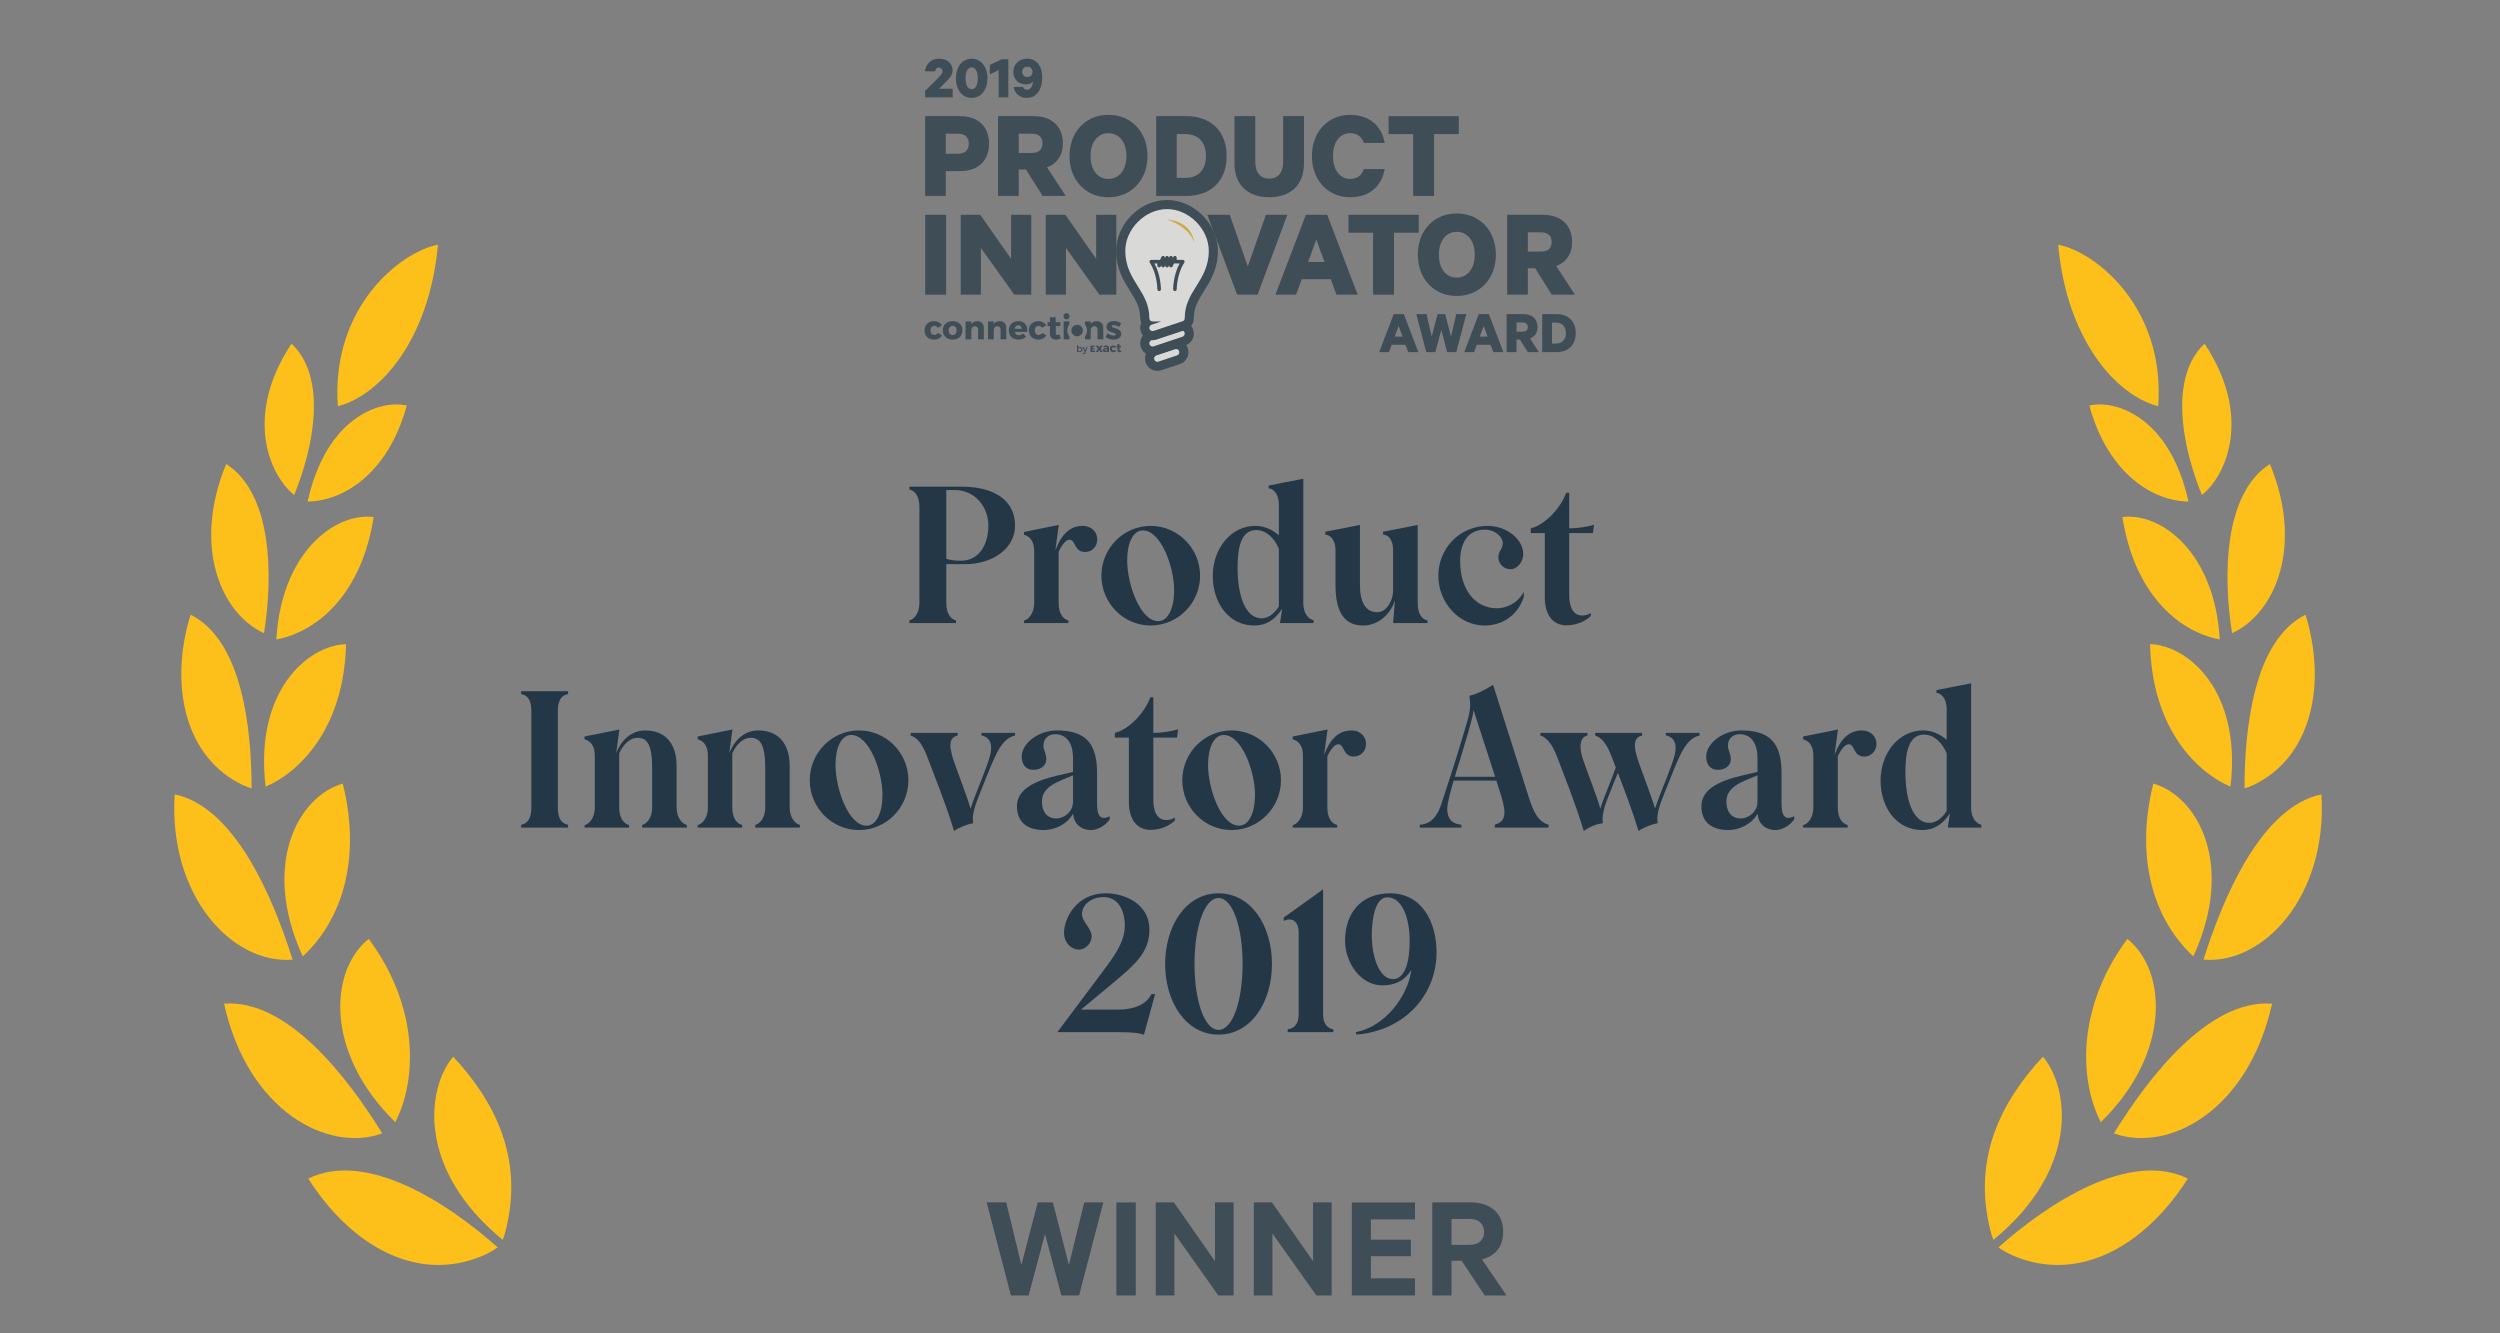 <svg xmlns:xlink="http://www.w3.org/1999/xlink" xmlns="http://www.w3.org/2000/svg" version="1.1" viewBox="0 0 330 176" height="176px" width="330px">
    <rect x="0" y="0" width="330" height="176" fill="#808080" stroke="none"/>
    <title>endy-product-innovator-300x176</title>
    <g fill-rule="evenodd" fill="none" stroke-width="1" stroke="none" id="endy-product-innovator-300x176">
        <g transform="translate(0, 0.866)" id="Group-78"></g>
        <g fill="#FDC01A" transform="translate(23, 31.866)" id="laurel-left">
            <path id="Fill-1" d="M36.822,107.62 C33.378,111.682 31.871,122.371 43.363,131.801 C43.629,131.059 43.839,130.296 43.989,129.519 C45.775,121.032 42.606,113.81 36.822,107.62"></path>
            <path id="Fill-3" d="M29.174,116.256 C31.932,110.975 32.529,101.337 25.674,92.071 C20.521,96.161 19.77,107.066 29.174,116.256"></path>
            <path id="Fill-5" d="M21.6,21.755 C27.219,20.305 33.683,12.91 34.808,0.44 C30.008,1.317 20.647,8.588 21.6,21.755"></path>
            <path id="Fill-7" d="M16.965,94.371 C21.913,89.834 24.807,81.836 22.246,71.565 C16.313,73.277 11.432,82.343 16.965,94.371"></path>
            <path id="Fill-9" d="M22.677,53.165 C17.706,53.298 10.553,59.277 12.06,71.969 C16.281,70.209 22.405,64.523 22.677,53.165"></path>
            <path id="Fill-11" d="M26.323,36.384 C21.173,35.744 14.114,41.124 13.481,52.545 C19.141,51.463 24.79,46.277 26.323,36.384"></path>
            <path id="Fill-13" d="M30.693,21.675 C27.345,20.848 20.101,23.062 17.604,34.338 C22.151,34.298 28.169,30.836 30.693,21.675"></path>
            <path id="Fill-15" d="M17.691,123.704 C23.333,132.582 32.061,137.536 40.652,133.917 C41.369,133.616 42.054,133.237 42.697,132.788 C36.055,126.878 25.386,119.951 17.691,123.704"></path>
            <path id="Fill-17" d="M27.455,117.74 C22.894,110.359 14.979,100 6.573,100.617 C9.728,114.828 20.297,120.326 27.455,117.74"></path>
            <path id="Fill-19" d="M0.057,72.99 C-0.782,86.448 7.72,95.475 15.623,94.805 C13.075,86.713 8.041,74.662 0.057,72.99"></path>
            <path id="Fill-22" d="M8.354,71.401 C8.942,71.74 9.565,72.008 10.211,72.199 C10.197,64.217 8.971,52.68 2.157,49.269 C-0.625,58.314 1.298,67.566 8.354,71.401"></path>
            <path id="Fill-24" d="M11.848,51.718 C13.068,44.087 12.95,33.283 6.858,29.384 C2.401,40.16 6.086,49.053 11.848,51.718"></path>
            <path id="Fill-26" d="M15.833,33.471 C18.458,27.058 20.198,17.93 15.483,13.498 C9.199,22.983 12.506,30.805 15.833,33.471"></path>
        </g>
        <g fill="#FDC01A" transform="translate(262, 32)" id="laurel-right">
            <path id="Fill-28" d="M0.498,129.386 C0.648,130.162 0.857,130.925 1.124,131.667 C12.616,122.237 11.108,111.547 7.665,107.487 C1.881,113.677 -1.288,120.898 0.498,129.386"></path>
            <path id="Fill-30" d="M18.812,91.937 C11.957,101.202 12.554,110.841 15.312,116.122 C24.716,106.932 23.964,96.026 18.812,91.937"></path>
            <path id="Fill-32" d="M9.677,0.305 C10.802,12.777 17.267,20.171 22.885,21.62 C23.838,8.454 14.477,1.183 9.677,0.305"></path>
            <path id="Fill-34" d="M22.241,71.431 C19.678,81.702 22.573,89.7 27.521,94.237 C33.054,82.209 28.174,73.143 22.241,71.431"></path>
            <path id="Fill-36" d="M32.425,71.836 C33.932,59.144 26.779,53.165 21.809,53.032 C22.08,64.39 28.204,70.076 32.425,71.836"></path>
            <path id="Fill-38" d="M31.006,52.41 C30.372,40.99 23.314,35.61 18.163,36.249 C19.695,46.142 25.346,51.328 31.006,52.41"></path>
            <path id="Fill-40" d="M26.881,34.203 C24.386,22.928 17.142,20.714 13.793,21.54 C16.317,30.702 22.335,34.163 26.881,34.203"></path>
            <path id="Fill-42" d="M1.789,132.655 C2.433,133.104 3.118,133.482 3.835,133.783 C12.426,137.403 21.153,132.449 26.795,123.571 C19.1,119.817 8.432,126.745 1.789,132.655"></path>
            <path id="Fill-44" d="M37.913,100.483 C29.507,99.866 21.591,110.225 17.03,117.606 C24.188,120.192 34.758,114.694 37.913,100.483"></path>
            <path id="Fill-46" d="M28.862,94.671 C36.765,95.341 45.267,86.314 44.428,72.856 C36.444,74.529 31.411,86.578 28.862,94.671"></path>
            <path id="Fill-48" d="M42.329,49.135 C35.515,52.547 34.29,64.084 34.275,72.066 C34.921,71.874 35.544,71.606 36.132,71.267 C43.188,67.432 45.111,58.18 42.329,49.135"></path>
            <path id="Fill-50" d="M37.628,29.25 C31.537,33.149 31.418,43.954 32.638,51.584 C38.4,48.919 42.085,40.026 37.628,29.25"></path>
            <path id="Fill-52" d="M29.003,13.364 C24.288,17.797 26.026,26.924 28.652,33.338 C31.98,30.672 35.286,22.849 29.003,13.364"></path>
        </g>
        <g opacity="0.7" fill-rule="nonzero" fill="#243746" transform="translate(130.24, 158.72)" id="WINNER">
            <polygon points="6.74 -2.84217094e-14 4.58 8.26 2.58 -2.84217094e-14 0 -2.84217094e-14 3.2 12.28 5.54 12.28 7.7 4.18 9.86 12.28 12.2 12.28 15.4 -2.84217094e-14 12.88 -2.84217094e-14 10.86 8.26 8.74 -2.84217094e-14" id="Path"></polygon>
            <polygon points="19.68 -2.84217094e-14 17.12 -2.84217094e-14 17.12 12.28 19.68 12.28" id="Path"></polygon>
            <polygon points="32.6 -2.84217094e-14 30.14 -2.84217094e-14 30.14 7.76 24.72 -2.84217094e-14 22.32 -2.84217094e-14 22.32 12.28 24.78 12.28 24.78 4.1 30.58 12.28 32.6 12.28" id="Path"></polygon>
            <polygon points="45.54 -2.84217094e-14 43.08 -2.84217094e-14 43.08 7.76 37.66 -2.84217094e-14 35.26 -2.84217094e-14 35.26 12.28 37.72 12.28 37.72 4.1 43.52 12.28 45.54 12.28" id="Path"></polygon>
            <polygon points="48.2 -2.84217094e-14 48.2 12.28 56.54 12.28 56.54 10.02 50.72 10.02 50.72 7.1 56 7.1 56 4.92 50.72 4.92 50.72 2.24 56.54 2.24 56.54 -2.84217094e-14" id="Path"></polygon>
            <path id="Shape" d="M62.7,7.7 L65.74,12.28 L68.62,12.28 L65.38,7.52 C67.1,7.1 68.18,5.86 68.18,3.9 C68.18,1.38 66.46,-2.84217094e-14 63.88,-2.84217094e-14 L58.82,-2.84217094e-14 L58.82,12.28 L61.36,12.28 L61.36,7.7 L62.7,7.7 Z M61.36,2.18 L63.72,2.18 C65,2.18 65.66,2.86 65.66,3.9 C65.66,4.92 65,5.6 63.72,5.6 L61.36,5.6 L61.36,2.18 Z"></path>
        </g>
        <g transform="translate(122, 7.632)" opacity="0.7" id="2019_PRODUCT_INNOVATOR_AWARD_2">
            <path fill="#243746" id="Fill-33" d="M7.869,37.159 C7.612,37.159 7.367,37.159 7.108,37.159 C7.108,37.049 7.108,36.945 7.108,36.841 C7.107,36.518 7.11,36.195 7.106,35.871 C7.103,35.619 6.986,35.478 6.757,35.437 C6.555,35.401 6.347,35.523 6.264,35.725 C6.229,35.808 6.217,35.894 6.218,35.983 C6.219,36.327 6.218,36.671 6.218,37.015 C6.218,37.061 6.218,37.106 6.218,37.158 C5.957,37.158 5.708,37.158 5.451,37.158 C5.451,36.37 5.451,35.588 5.451,34.801 C5.708,34.801 5.957,34.801 6.214,34.801 C6.214,34.913 6.214,35.016 6.214,35.16 C6.349,34.98 6.489,34.861 6.674,34.808 C7.282,34.632 7.851,34.922 7.867,35.609 C7.878,36.121 7.869,36.633 7.869,37.159"></path>
            <path fill="#243746" id="Fill-34" d="M9.171,35.12 C9.437,34.8 9.772,34.726 10.148,34.772 C10.518,34.817 10.812,35.143 10.825,35.562 C10.841,36.09 10.829,36.619 10.829,37.156 C10.583,37.156 10.074,37.156 10.074,37.156 C10.074,37.156 10.076,36.29 10.073,35.908 C10.071,35.657 9.965,35.5 9.777,35.451 C9.459,35.37 9.18,35.593 9.175,35.942 C9.17,36.299 9.174,36.655 9.174,37.012 C9.173,37.058 9.174,37.103 9.174,37.157 C8.919,37.157 8.67,37.157 8.416,37.157 C8.416,36.37 8.416,35.588 8.416,34.798 C8.668,34.798 8.913,34.798 9.171,34.798 C9.171,34.907 9.171,35.014 9.171,35.12"></path>
            <path fill="#243746" id="Fill-35" d="M23.937,36.859 C24.018,36.698 24.096,36.541 24.178,36.378 C24.383,36.499 24.585,36.607 24.815,36.648 C24.911,36.665 25.008,36.671 25.103,36.659 C25.179,36.649 25.254,36.624 25.271,36.533 C25.288,36.441 25.226,36.396 25.157,36.359 C25.046,36.299 24.921,36.276 24.803,36.235 C24.699,36.2 24.594,36.17 24.494,36.128 C24.193,36.002 24.057,35.799 24.06,35.489 C24.063,35.195 24.219,34.965 24.506,34.851 C24.856,34.712 25.212,34.737 25.567,34.837 C25.715,34.879 25.86,34.933 25.998,35.03 C25.913,35.192 25.831,35.35 25.743,35.516 C25.563,35.441 25.392,35.351 25.203,35.312 C25.117,35.294 25.03,35.275 24.942,35.289 C24.862,35.301 24.782,35.321 24.767,35.421 C24.753,35.515 24.818,35.561 24.89,35.588 C25.031,35.64 25.176,35.683 25.319,35.729 C25.467,35.776 25.615,35.827 25.741,35.919 C26.162,36.226 26.074,36.874 25.574,37.084 C25.123,37.273 24.672,37.221 24.231,37.036 C24.127,36.992 24.029,36.936 23.937,36.859"></path>
            <path fill="#243746" id="Fill-36" d="M16.103,35.304 C15.921,35.414 15.746,35.52 15.565,35.628 C15.488,35.565 15.425,35.487 15.333,35.442 C15.039,35.301 14.717,35.431 14.622,35.737 C14.57,35.906 14.57,36.077 14.628,36.244 C14.782,36.688 15.285,36.642 15.495,36.406 C15.517,36.381 15.536,36.353 15.566,36.313 C15.748,36.42 15.929,36.527 16.109,36.633 C15.954,37.016 15.361,37.268 14.837,37.183 C14.224,37.083 13.864,36.692 13.813,36.072 C13.766,35.499 14.091,34.992 14.609,34.826 C15.184,34.643 15.827,34.844 16.103,35.304"></path>
            <path fill="#243746" id="Fill-37" d="M2.339,35.301 C2.161,35.409 1.983,35.517 1.801,35.628 C1.749,35.581 1.703,35.533 1.65,35.494 C1.326,35.258 0.925,35.408 0.838,35.8 C0.805,35.95 0.811,36.101 0.862,36.247 C0.991,36.617 1.473,36.702 1.73,36.402 C1.752,36.376 1.771,36.349 1.798,36.313 C1.889,36.366 1.979,36.418 2.068,36.471 C2.158,36.523 2.248,36.577 2.336,36.629 C2.212,36.981 1.716,37.236 1.128,37.188 C0.543,37.14 0.127,36.752 0.056,36.156 C-0.013,35.57 0.238,35.051 0.788,34.849 C1.383,34.63 2.037,34.82 2.339,35.301"></path>
            <path fill="#243746" id="Fill-38" d="M16.594,35.399 C16.472,35.399 16.373,35.399 16.272,35.399 C16.272,35.232 16.272,35.074 16.272,34.904 C16.378,34.904 16.477,34.904 16.588,34.904 C16.588,34.681 16.588,34.468 16.588,34.249 C16.847,34.249 17.093,34.249 17.353,34.249 C17.353,34.461 17.353,34.673 17.353,34.894 C17.562,34.894 17.757,34.894 17.961,34.894 C17.961,35.066 17.961,35.227 17.961,35.399 C17.763,35.399 17.567,35.399 17.361,35.399 C17.361,35.744 17.355,36.078 17.364,36.412 C17.367,36.535 17.465,36.6 17.596,36.582 C17.686,36.57 17.773,36.538 17.869,36.513 C17.918,36.687 17.967,36.858 18.02,37.043 C17.658,37.211 17.297,37.282 16.931,37.091 C16.688,36.964 16.597,36.737 16.594,36.472 C16.592,36.187 16.594,35.901 16.594,35.616 C16.594,35.549 16.594,35.482 16.594,35.399"></path>
            <path fill="#243746" id="Fill-39" d="M20.187,35.244 C20.58,35.212 20.967,35.592 20.944,36.033 C20.923,36.426 20.586,36.763 20.18,36.761 C19.752,36.759 19.423,36.417 19.426,35.976 C19.428,35.56 19.76,35.242 20.187,35.244"></path>
            <path fill="#243746" id="Fill-40" d="M18.786,33.712 C19.022,33.714 19.182,33.879 19.179,34.12 C19.176,34.36 19.015,34.521 18.777,34.519 C18.543,34.518 18.374,34.35 18.373,34.116 C18.371,33.878 18.542,33.711 18.786,33.712"></path>
            <path fill="#243746" id="Fill-41" d="M3.372,36.429 C3.579,36.658 3.935,36.653 4.137,36.417 C4.342,36.178 4.318,35.713 4.091,35.504 C3.946,35.371 3.718,35.332 3.54,35.417 C3.301,35.531 3.234,35.744 3.224,35.927 C3.224,36.17 3.275,36.321 3.372,36.429 Z M5.042,35.975 C5.042,36.663 4.584,37.148 3.893,37.188 C3.551,37.208 3.223,37.161 2.935,36.959 C2.585,36.713 2.45,36.365 2.456,35.948 C2.463,35.38 2.777,34.962 3.329,34.821 C3.768,34.709 4.197,34.74 4.58,35.009 C4.911,35.241 5.046,35.578 5.042,35.975 L5.042,35.975 Z"></path>
            <path fill="#243746" id="Fill-42" d="M12.345,35.302 C12.123,35.331 11.922,35.571 11.955,35.77 C12.255,35.77 12.555,35.77 12.864,35.77 C12.842,35.442 12.639,35.264 12.345,35.302 Z M13.602,36.187 C13.047,36.187 12.503,36.187 11.958,36.187 C11.997,36.566 12.543,36.829 13.055,36.39 C13.181,36.523 13.306,36.655 13.439,36.796 C13.34,36.921 13.185,37.018 13.013,37.085 C12.644,37.227 12.267,37.236 11.893,37.102 C11.401,36.925 11.117,36.435 11.17,35.876 C11.235,35.193 11.694,34.774 12.38,34.767 C12.838,34.762 13.225,34.897 13.455,35.326 C13.595,35.588 13.623,35.875 13.602,36.187 L13.602,36.187 Z"></path>
            <path fill="#243746" id="Fill-43" d="M19.153,35.18 L19.153,34.792 C19.153,34.792 18.689,34.792 18.467,34.793 C18.447,34.793 18.427,34.795 18.401,34.797 C18.401,35.594 18.401,36.376 18.401,37.158 C18.655,37.158 19.153,37.158 19.153,37.158 L19.153,36.798 C18.98,36.569 18.88,36.279 18.882,35.958 C18.883,35.66 18.984,35.392 19.153,35.18"></path>
            <path fill="#243746" id="Fill-44" d="M21.22,35.21 C21.397,35.445 21.504,35.741 21.487,36.056 C21.473,36.32 21.375,36.569 21.22,36.775 C21.22,36.902 21.22,37.03 21.22,37.157 C21.473,37.157 21.722,37.157 21.977,37.157 C21.977,37.103 21.977,37.058 21.977,37.012 C21.977,36.655 21.973,36.299 21.979,35.942 C21.984,35.593 22.263,35.37 22.581,35.451 C22.769,35.5 22.874,35.657 22.876,35.908 C22.879,36.29 22.878,37.156 22.878,37.156 C22.878,37.156 23.386,37.156 23.633,37.156 C23.633,36.619 23.645,36.09 23.629,35.562 C23.616,35.143 23.321,34.817 22.952,34.772 C22.575,34.726 22.241,34.8 21.975,35.12 C21.975,35.014 21.975,34.907 21.975,34.798 C21.717,34.798 21.472,34.798 21.22,34.798 L21.22,35.21"></path>
            <polyline points="21.943 37.987 21.943 38.845 22.544 38.845 22.544 38.648 22.189 38.648 22.189 38.49 22.491 38.49 22.491 38.321 22.189 38.321 22.189 38.167 22.569 38.167 22.446 37.987 21.943 37.987" fill="#243746" id="Fill-45"></polyline>
            <polyline points="22.65 37.987 22.925 38.401 22.625 38.845 22.925 38.845 23.105 38.571 23.253 38.845 23.58 38.845 23.278 38.401 23.555 37.987 23.254 37.987 23.105 38.216 22.95 37.987 22.65 37.987" fill="#243746" id="Fill-46"></polyline>
            <path fill="#243746" id="Fill-47" d="M23.944,38.665 C23.876,38.66 23.832,38.628 23.835,38.558 C23.837,38.481 23.893,38.453 24.1,38.471 C24.11,38.471 24.121,38.472 24.132,38.474 C24.127,38.609 24.064,38.675 23.944,38.665 Z M24.386,38.223 C24.383,38.118 24.317,38.041 24.221,38.005 C24.016,37.928 23.822,37.972 23.629,38.072 C23.658,38.135 23.682,38.186 23.709,38.245 C23.994,38.143 24.126,38.158 24.137,38.307 C24.034,38.329 23.895,38.304 23.791,38.331 C23.646,38.369 23.574,38.453 23.58,38.596 C23.587,38.733 23.675,38.826 23.817,38.843 C23.921,38.855 24.04,38.814 24.126,38.756 L24.126,38.842 L24.388,38.842 C24.388,38.842 24.392,38.423 24.386,38.223 L24.386,38.223 Z"></path>
            <path fill="#243746" id="Fill-48" d="M25.333,38.169 C25.269,38.208 25.205,38.247 25.139,38.287 C25.121,38.27 25.104,38.253 25.085,38.239 C24.968,38.153 24.823,38.208 24.792,38.349 C24.78,38.403 24.782,38.458 24.8,38.511 C24.847,38.644 25.021,38.675 25.114,38.566 C25.122,38.557 25.128,38.547 25.138,38.534 C25.171,38.554 25.203,38.572 25.236,38.591 C25.268,38.61 25.3,38.63 25.332,38.649 C25.288,38.775 25.108,38.868 24.896,38.85 C24.685,38.833 24.535,38.693 24.509,38.478 C24.484,38.266 24.575,38.079 24.773,38.006 C24.988,37.927 25.225,37.995 25.333,38.169"></path>
            <path fill="#243746" id="Fill-49" d="M25.493,38.209 C25.449,38.209 25.413,38.209 25.376,38.209 C25.376,38.148 25.376,38.091 25.376,38.029 C25.414,38.029 25.451,38.029 25.491,38.029 C25.491,37.947 25.491,37.869 25.491,37.789 C25.586,37.789 25.676,37.789 25.771,37.789 C25.771,37.867 25.771,37.944 25.771,38.025 C25.847,38.025 25.918,38.025 25.993,38.025 C25.993,38.088 25.993,38.146 25.993,38.209 C25.92,38.209 25.849,38.209 25.774,38.209 C25.774,38.335 25.772,38.457 25.775,38.579 C25.776,38.624 25.812,38.648 25.86,38.641 C25.892,38.637 25.924,38.625 25.959,38.616 C25.977,38.679 25.995,38.742 26.015,38.81 C25.882,38.871 25.75,38.897 25.617,38.827 C25.528,38.781 25.495,38.698 25.494,38.601 C25.493,38.497 25.493,38.393 25.493,38.288 C25.493,38.264 25.493,38.24 25.493,38.209"></path>
            <path fill="#243746" id="Fill-50" d="M20.893,39.046 L20.961,38.928 C21.007,38.966 21.087,38.966 21.125,38.933 C21.162,38.9 21.176,38.793 21.176,38.793 L20.881,38.164 L21.033,38.164 L21.246,38.619 L21.425,38.167 L21.565,38.167 C21.565,38.167 21.303,38.853 21.265,38.947 C21.228,39.041 21.2,39.053 21.16,39.072 C21.12,39.09 21.033,39.097 20.977,39.081 C20.921,39.065 20.893,39.046 20.893,39.046"></path>
            <path fill="#243746" id="Fill-51" d="M20.524,38.719 C20.408,38.719 20.315,38.625 20.315,38.51 C20.315,38.394 20.408,38.3 20.524,38.3 C20.639,38.3 20.733,38.394 20.733,38.51 C20.733,38.625 20.639,38.719 20.524,38.719 Z M20.552,38.167 C20.462,38.167 20.38,38.202 20.318,38.259 L20.318,37.896 L20.167,37.896 L20.167,38.842 L20.318,38.842 L20.318,38.76 C20.38,38.817 20.462,38.852 20.552,38.852 C20.741,38.852 20.895,38.699 20.895,38.51 C20.895,38.32 20.741,38.167 20.552,38.167 L20.552,38.167 Z"></path>
            <polygon points="0.127 31.263 2.891 31.263 2.891 20.719 0.127 20.719" fill="#243746" id="Fill-52"></polygon>
            <polyline points="14.122 31.263 11.889 31.263 7.476 25.098 7.476 31.263 4.814 31.263 4.814 20.719 7.39 20.719 11.46 26.524 11.46 20.719 14.122 20.719 14.122 31.263" fill="#243746" id="Fill-53"></polyline>
            <polyline points="25.352 31.263 23.12 31.263 18.707 25.098 18.707 31.263 16.045 31.263 16.045 20.719 18.621 20.719 22.691 26.524 22.691 20.719 25.352 20.719 25.352 31.263" fill="#243746" id="Fill-54"></polyline>
            <polyline points="41.301 31.263 37.369 20.719 40.322 20.719 42.709 27.537 45.096 20.719 47.93 20.719 43.997 31.263 41.301 31.263" fill="#243746" id="Fill-55"></polyline>
            <path fill="#243746" id="Fill-56" d="M50.668,26.953 L52.831,26.953 L51.75,23.982 L50.668,26.953 Z M53.192,20.719 L57.21,31.263 L54.411,31.263 L53.656,29.22 L49.827,29.22 L49.088,31.263 L46.357,31.263 L50.376,20.719 L53.192,20.719 L53.192,20.719 Z"></path>
            <polyline points="55.999 20.719 65.272 20.719 65.272 23.089 62.009 23.089 62.009 31.263 59.245 31.263 59.245 23.089 55.999 23.089 55.999 20.719" fill="#243746" id="Fill-57"></polyline>
            <path fill="#243746" id="Fill-58" d="M70.284,22.969 C68.859,22.969 67.932,24.171 67.932,25.991 C67.932,27.812 68.859,29.014 70.284,29.014 C71.71,29.014 72.671,27.812 72.671,25.991 C72.671,24.171 71.71,22.969 70.284,22.969 Z M70.284,31.435 C67.245,31.435 65.15,29.134 65.15,25.991 C65.15,22.832 67.245,20.548 70.284,20.548 C73.341,20.548 75.453,22.832 75.453,25.991 C75.453,29.134 73.341,31.435 70.284,31.435 L70.284,31.435 Z"></path>
            <path fill="#243746" id="Fill-59" d="M79.678,25.579 L81.395,25.579 C82.374,25.579 82.82,25.081 82.82,24.309 C82.82,23.536 82.374,23.038 81.395,23.038 L79.678,23.038 L79.678,25.579 Z M79.678,27.777 L79.678,31.263 L76.947,31.263 L76.947,20.719 L81.687,20.719 C83.953,20.719 85.516,22.007 85.516,24.309 C85.516,25.906 84.709,27.005 83.421,27.485 L85.894,31.263 L82.837,31.263 L80.639,27.777 L79.678,27.777 L79.678,27.777 Z"></path>
            <path fill="#FFFFFE" id="Fill-60" d="M30.775,40.725 C30.33,40.725 29.937,40.442 29.796,40.021 C29.616,39.48 29.909,38.895 30.448,38.715 L32.915,37.893 C33.021,37.858 33.131,37.84 33.241,37.84 C33.687,37.84 34.08,38.124 34.22,38.546 C34.307,38.807 34.288,39.086 34.164,39.333 C34.041,39.579 33.829,39.763 33.568,39.85 L31.101,40.672 C30.996,40.707 30.886,40.725 30.775,40.725"></path>
            <path fill="#243746" id="Fill-61" d="M33.241,37.238 C33.066,37.238 32.892,37.267 32.724,37.323 L30.258,38.144 C29.404,38.429 28.941,39.356 29.225,40.21 C29.449,40.879 30.072,41.327 30.775,41.327 C30.952,41.327 31.128,41.298 31.296,41.241 L33.758,40.421 C34.171,40.283 34.507,39.992 34.702,39.602 C34.897,39.212 34.929,38.769 34.79,38.355 C34.569,37.688 33.946,37.238 33.241,37.238 Z M33.241,38.441 C33.422,38.441 33.59,38.555 33.65,38.736 C33.725,38.961 33.603,39.204 33.378,39.279 L30.911,40.102 C30.866,40.117 30.82,40.124 30.775,40.124 C30.595,40.124 30.427,40.01 30.367,39.83 C30.292,39.604 30.413,39.361 30.639,39.286 L33.106,38.463 C33.15,38.448 33.196,38.441 33.241,38.441 L33.241,38.441 Z"></path>
            <path fill="#FFFFFE" id="Fill-62" d="M30.143,38.708 C29.698,38.708 29.305,38.425 29.164,38.003 C29.077,37.741 29.097,37.462 29.22,37.216 C29.343,36.969 29.555,36.785 29.817,36.698 L33.628,35.428 C33.733,35.393 33.843,35.375 33.954,35.375 C34.4,35.375 34.793,35.659 34.933,36.081 C35.02,36.341 35,36.621 34.877,36.868 C34.754,37.115 34.542,37.298 34.28,37.385 L30.469,38.655 C30.366,38.69 30.255,38.708 30.143,38.708"></path>
            <path fill="#243746" id="Fill-63" d="M33.954,34.774 C33.778,34.774 33.604,34.802 33.437,34.858 L29.627,36.127 C29.213,36.265 28.877,36.556 28.682,36.947 C28.487,37.336 28.456,37.779 28.594,38.193 C28.817,38.861 29.439,39.31 30.143,39.31 C30.32,39.31 30.495,39.281 30.663,39.225 L34.471,37.956 C34.885,37.818 35.22,37.527 35.415,37.136 C35.61,36.746 35.641,36.304 35.503,35.89 C35.282,35.223 34.659,34.774 33.954,34.774 Z M33.954,35.977 C34.134,35.977 34.302,36.09 34.362,36.27 C34.437,36.496 34.315,36.74 34.09,36.815 L30.279,38.085 C30.234,38.1 30.188,38.107 30.143,38.107 C29.963,38.107 29.795,37.993 29.735,37.813 C29.66,37.587 29.781,37.343 30.007,37.268 L33.818,35.999 C33.863,35.984 33.909,35.977 33.954,35.977 L33.954,35.977 Z"></path>
            <path fill="#FFFFFE" id="Fill-64" d="M30.143,36.673 C29.698,36.673 29.305,36.389 29.165,35.967 C29.077,35.706 29.097,35.426 29.22,35.18 C29.252,35.117 29.288,35.059 29.33,35.006 C29.193,34.83 29.111,34.61 29.111,34.371 C29.111,32.761 28.448,31.7 27.68,30.472 C26.862,29.162 25.936,27.679 25.936,25.479 C25.936,22.28 28.849,19.366 32.049,19.366 C35.247,19.366 38.161,22.28 38.162,25.479 C38.162,27.68 37.235,29.163 36.418,30.471 C35.649,31.7 34.986,32.761 34.986,34.371 L34.986,34.418 L34.982,34.449 C34.979,34.476 34.976,34.502 34.972,34.528 C34.969,34.551 34.963,34.584 34.955,34.616 C34.946,34.651 34.937,34.68 34.927,34.709 C34.919,34.735 34.905,34.77 34.89,34.804 C34.878,34.829 34.863,34.857 34.847,34.884 C34.827,34.918 34.81,34.946 34.791,34.972 C34.777,34.992 34.758,35.017 34.738,35.04 L34.725,35.055 C34.705,35.077 34.686,35.098 34.665,35.118 C34.633,35.147 34.613,35.163 34.592,35.18 C34.554,35.209 34.525,35.23 34.494,35.249 C34.469,35.264 34.417,35.292 34.417,35.292 C34.417,35.292 34.365,35.316 34.346,35.324 L34.322,35.336 L30.469,36.62 C30.365,36.655 30.255,36.673 30.143,36.673"></path>
            <path fill="#243746" id="Fill-65" d="M32.048,18.765 C30.357,18.765 28.648,19.503 27.361,20.791 C26.073,22.079 25.334,23.787 25.334,25.479 C25.334,27.852 26.31,29.413 27.17,30.79 C27.919,31.988 28.51,32.934 28.51,34.371 C28.51,34.596 28.556,34.81 28.639,35.006 C28.483,35.372 28.467,35.777 28.594,36.157 C28.816,36.825 29.439,37.274 30.143,37.274 C30.321,37.274 30.496,37.245 30.664,37.189 L34.471,35.92 L34.481,35.916 L34.483,35.916 L34.486,35.915 L34.55,35.894 L34.595,35.871 C34.617,35.862 34.638,35.852 34.659,35.843 L34.68,35.832 L34.702,35.821 C34.735,35.804 34.767,35.787 34.796,35.769 L34.801,35.766 L34.806,35.763 C34.87,35.725 34.918,35.688 34.954,35.661 L34.956,35.659 L34.962,35.654 C34.997,35.627 35.029,35.6 35.061,35.571 L35.071,35.562 L35.08,35.553 C35.113,35.522 35.144,35.488 35.174,35.455 L35.185,35.442 L35.199,35.426 C35.229,35.39 35.258,35.354 35.284,35.317 C35.32,35.267 35.349,35.217 35.363,35.193 C35.384,35.157 35.41,35.112 35.437,35.054 C35.466,34.991 35.486,34.934 35.5,34.894 C35.514,34.85 35.528,34.806 35.539,34.761 C35.555,34.698 35.563,34.646 35.569,34.605 C35.574,34.57 35.578,34.535 35.581,34.501 C35.586,34.458 35.588,34.415 35.588,34.371 C35.588,32.933 36.179,31.988 36.927,30.791 C37.788,29.413 38.763,27.852 38.763,25.479 C38.763,23.787 38.024,22.079 36.736,20.791 C35.448,19.503 33.74,18.765 32.048,18.765 Z M32.048,19.968 C34.933,19.968 37.56,22.595 37.56,25.479 C37.56,27.508 36.72,28.853 35.907,30.153 C35.124,31.406 34.385,32.589 34.385,34.371 C34.385,34.377 34.383,34.382 34.383,34.387 C34.383,34.402 34.381,34.417 34.378,34.432 C34.377,34.445 34.375,34.459 34.371,34.472 C34.368,34.485 34.364,34.498 34.359,34.51 C34.355,34.525 34.35,34.538 34.344,34.551 C34.338,34.563 34.332,34.575 34.325,34.586 C34.318,34.598 34.311,34.61 34.302,34.622 C34.294,34.633 34.285,34.643 34.276,34.654 C34.267,34.664 34.259,34.674 34.249,34.684 C34.238,34.693 34.227,34.702 34.216,34.71 C34.205,34.719 34.194,34.727 34.182,34.735 C34.171,34.741 34.159,34.748 34.147,34.754 C34.134,34.76 34.119,34.767 34.105,34.773 C34.1,34.774 34.095,34.777 34.09,34.779 L30.279,36.049 C30.234,36.064 30.188,36.071 30.143,36.071 C29.963,36.071 29.795,35.957 29.735,35.777 C29.66,35.552 29.782,35.308 30.007,35.233 L31.303,34.801 L30.143,34.801 C29.905,34.801 29.713,34.609 29.713,34.371 C29.713,32.589 28.973,31.405 28.19,30.153 C27.378,28.852 26.537,27.507 26.537,25.479 C26.537,22.595 29.164,19.968 32.048,19.968 L32.048,19.968 Z"></path>
            <path fill="#243746" id="Fill-66" d="M34.327,27.038 C33.337,28.524 33.325,30.533 33.325,30.553 C33.325,30.683 33.22,30.789 33.09,30.789 C32.96,30.789 32.855,30.683 32.855,30.553 C32.855,30.472 32.865,28.68 33.714,27.143 L33.09,27.143 C33.053,27.143 33.018,27.135 32.987,27.119 L32.78,27.534 C32.731,27.632 32.62,27.682 32.515,27.658 C32.409,27.632 32.334,27.538 32.334,27.429 L32.334,27.383 L32.258,27.534 C32.21,27.632 32.101,27.682 31.994,27.658 C31.888,27.632 31.813,27.538 31.813,27.429 L31.813,27.383 L31.738,27.534 C31.689,27.632 31.58,27.682 31.473,27.658 C31.367,27.632 31.292,27.538 31.292,27.429 L31.292,27.384 L31.217,27.534 C31.169,27.631 31.06,27.682 30.953,27.657 C30.847,27.633 30.772,27.537 30.772,27.429 L30.772,27.143 L30.383,27.143 C31.231,28.68 31.242,30.472 31.242,30.553 C31.242,30.683 31.137,30.789 31.007,30.789 L31.007,30.789 C30.877,30.789 30.772,30.683 30.772,30.554 C30.772,30.534 30.758,28.521 29.769,27.038 C29.721,26.966 29.717,26.874 29.758,26.797 C29.799,26.721 29.878,26.673 29.965,26.673 L31.007,26.673 C31.043,26.673 31.078,26.682 31.109,26.697 L31.317,26.282 C31.365,26.185 31.474,26.133 31.581,26.158 C31.687,26.183 31.762,26.278 31.762,26.387 L31.762,26.433 L31.837,26.282 C31.886,26.184 31.995,26.134 32.102,26.158 C32.208,26.183 32.283,26.278 32.283,26.387 L32.283,26.433 L32.358,26.282 C32.407,26.184 32.517,26.133 32.623,26.158 C32.729,26.183 32.804,26.278 32.804,26.387 L32.804,26.433 L32.879,26.282 C32.928,26.184 33.038,26.133 33.144,26.158 C33.25,26.183 33.325,26.278 33.325,26.387 L33.325,26.673 L34.132,26.673 C34.218,26.673 34.298,26.721 34.339,26.797 C34.38,26.873 34.376,26.966 34.327,27.038"></path>
            <path fill="#F3B92D" id="Fill-67" d="M32.049,21.352 C32.049,21.352 35.174,21.352 35.694,24.477 C35.687,24.478 35.174,22.394 32.049,21.352"></path>
            <path fill="#243746" id="Fill-68" d="M1.938,1.29 C1.627,1.29 1.464,1.519 1.448,1.788 L0.091,1.788 C0.189,0.857 0.868,0.113 1.938,0.113 C3.041,0.113 3.736,0.743 3.736,1.674 C3.736,2.319 3.278,2.777 2.771,3.267 L1.946,4.084 L3.752,4.084 L3.752,5.212 L0.116,5.212 L0.116,4.37 L1.84,2.654 C2.183,2.303 2.412,2.05 2.412,1.756 C2.412,1.486 2.232,1.29 1.938,1.29"></path>
            <path fill="#243746" id="Fill-69" d="M5.451,2.704 C5.451,3.48 5.68,4.142 6.26,4.142 C6.84,4.142 7.069,3.48 7.069,2.704 C7.069,1.927 6.84,1.265 6.26,1.265 C5.68,1.265 5.451,1.927 5.451,2.704 Z M4.185,2.704 C4.185,1.176 5.027,0.113 6.26,0.113 C7.494,0.113 8.344,1.176 8.344,2.704 C8.344,4.231 7.494,5.294 6.26,5.294 C5.027,5.294 4.185,4.231 4.185,2.704 L4.185,2.704 Z"></path>
            <polyline points="11.098 5.212 9.823 5.212 9.823 1.617 8.655 2.181 8.655 0.939 10.215 0.195 11.098 0.195 11.098 5.212" fill="#243746" id="Fill-70"></polyline>
            <path fill="#243746" id="Fill-71" d="M13.615,1.167 C13.222,1.167 12.928,1.445 12.928,1.846 C12.928,2.254 13.222,2.532 13.615,2.532 C14.015,2.532 14.293,2.254 14.293,1.846 C14.293,1.445 14.015,1.167 13.615,1.167 Z M13.035,3.847 C13.108,4.068 13.28,4.223 13.565,4.223 C14.048,4.223 14.333,3.692 14.342,3.169 L14.342,3.128 C14.195,3.341 13.851,3.504 13.418,3.504 C12.397,3.504 11.76,2.777 11.76,1.878 C11.76,0.873 12.471,0.113 13.623,0.113 C14.268,0.113 14.824,0.416 15.159,0.947 C15.453,1.388 15.575,1.927 15.575,2.589 C15.575,4.158 14.84,5.294 13.574,5.294 C12.577,5.294 11.964,4.73 11.801,3.847 L13.035,3.847 L13.035,3.847 Z"></path>
            <path fill="#243746" id="Fill-72" d="M62.105,36.799 L63.135,36.799 L62.62,35.385 L62.105,36.799 Z M63.306,33.833 L65.218,38.85 L63.887,38.85 L63.527,37.878 L61.705,37.878 L61.354,38.85 L60.055,38.85 L61.967,33.833 L63.306,33.833 L63.306,33.833 Z"></path>
            <polyline points="68.765 33.833 69.533 36.782 70.228 33.833 71.551 33.833 70.228 38.85 69.026 38.85 68.25 35.908 67.466 38.85 66.265 38.85 64.949 33.833 66.289 33.833 66.992 36.782 67.768 33.833 68.765 33.833" fill="#243746" id="Fill-73"></polyline>
            <path fill="#243746" id="Fill-74" d="M73.333,36.799 L74.363,36.799 L73.848,35.385 L73.333,36.799 Z M74.534,33.833 L76.446,38.85 L75.114,38.85 L74.755,37.878 L72.933,37.878 L72.581,38.85 L71.282,38.85 L73.194,33.833 L74.534,33.833 L74.534,33.833 Z"></path>
            <path fill="#243746" id="Fill-75" d="M78.179,36.145 L78.996,36.145 C79.461,36.145 79.674,35.908 79.674,35.541 C79.674,35.173 79.461,34.936 78.996,34.936 L78.179,34.936 L78.179,36.145 Z M78.179,37.191 L78.179,38.85 L76.879,38.85 L76.879,33.833 L79.134,33.833 C80.213,33.833 80.956,34.446 80.956,35.541 C80.956,36.3 80.573,36.823 79.96,37.052 L81.136,38.85 L79.682,38.85 L78.636,37.191 L78.179,37.191 L78.179,37.191 Z"></path>
            <path fill="#243746" id="Fill-76" d="M83.4,37.714 C84.233,37.714 84.699,37.183 84.699,36.341 C84.699,35.491 84.233,34.96 83.4,34.96 L82.861,34.96 L82.861,37.714 L83.4,37.714 Z M81.57,33.833 L83.465,33.833 C85.042,33.833 85.998,34.813 85.998,36.341 C85.998,37.869 85.042,38.85 83.465,38.85 L81.57,38.85 L81.57,33.833 L81.57,33.833 Z"></path>
            <path fill="#243746" id="Fill-77" d="M4.44,10.016 L2.845,10.016 L2.845,12.658 L4.44,12.658 C5.435,12.658 5.881,12.126 5.881,11.337 C5.881,10.531 5.435,10.016 4.44,10.016 Z M2.845,14.957 L2.845,18.233 L0.117,18.233 L0.117,7.7 L4.732,7.7 C7.013,7.7 8.558,8.987 8.558,11.337 C8.558,13.67 7.013,14.957 4.732,14.957 L2.845,14.957 L2.845,14.957 Z"></path>
            <path fill="#243746" id="Fill-78" d="M12.469,12.555 L14.185,12.555 C15.163,12.555 15.608,12.058 15.608,11.286 C15.608,10.514 15.163,10.016 14.185,10.016 L12.469,10.016 L12.469,12.555 Z M12.469,14.751 L12.469,18.233 L9.742,18.233 L9.742,7.7 L14.476,7.7 C16.741,7.7 18.302,8.987 18.302,11.286 C18.302,12.881 17.496,13.979 16.209,14.459 L18.679,18.233 L15.626,18.233 L13.43,14.751 L12.469,14.751 L12.469,14.751 Z"></path>
            <path fill="#243746" id="Fill-79" d="M24.307,9.948 C22.883,9.948 21.956,11.148 21.956,12.967 C21.956,14.785 22.883,15.986 24.307,15.986 C25.731,15.986 26.691,14.785 26.691,12.967 C26.691,11.148 25.731,9.948 24.307,9.948 Z M24.307,18.405 C21.27,18.405 19.177,16.106 19.177,12.967 C19.177,9.81 21.27,7.529 24.307,7.529 C27.36,7.529 29.47,9.81 29.47,12.967 C29.47,16.106 27.36,18.405 24.307,18.405 L24.307,18.405 Z"></path>
            <path fill="#243746" id="Fill-80" d="M34.463,15.849 C36.212,15.849 37.19,14.734 37.19,12.967 C37.19,11.183 36.212,10.068 34.463,10.068 L33.331,10.068 L33.331,15.849 L34.463,15.849 Z M30.62,7.7 L34.6,7.7 C37.911,7.7 39.918,9.759 39.918,12.967 C39.918,16.175 37.911,18.233 34.6,18.233 L30.62,18.233 L30.62,7.7 L30.62,7.7 Z"></path>
            <path fill="#243746" id="Fill-81" d="M40.948,13.927 L40.948,7.7 L43.693,7.7 L43.693,13.687 C43.693,15.18 44.396,15.952 45.545,15.952 C46.678,15.952 47.381,15.18 47.381,13.687 L47.381,7.7 L50.126,7.7 L50.126,13.945 C50.126,16.827 48.325,18.405 45.545,18.405 C42.766,18.405 40.948,16.827 40.948,13.927"></path>
            <path fill="#243746" id="Fill-82" d="M56.233,7.529 C58.858,7.529 60.402,9.09 60.78,11.234 L58.035,11.234 C57.76,10.462 57.194,9.948 56.233,9.948 C54.775,9.948 53.952,11.234 53.952,12.967 C53.952,14.682 54.775,15.986 56.233,15.986 C57.194,15.986 57.76,15.471 58.035,14.682 L60.78,14.682 C60.402,16.844 58.858,18.405 56.233,18.405 C53.283,18.405 51.173,16.158 51.173,12.967 C51.173,9.776 53.283,7.529 56.233,7.529"></path>
            <polyline points="61.295 7.7 70.559 7.7 70.559 10.068 67.299 10.068 67.299 18.233 64.537 18.233 64.537 10.068 61.295 10.068 61.295 7.7" fill="#243746" id="Fill-83"></polyline>
        </g>
        <g fill-rule="nonzero" fill="#243746" transform="translate(68.787, 63.192)" id="Product-Innovator-Aw">
            <path id="Shape" d="M58.15,1.05 L51.25,1.05 L51.25,1.425 C51.75,1.525 52.575,1.975 52.575,3.825 L52.575,16.4 C52.575,17.9 51.75,18.6 51.25,18.7 L51.25,19.05 L57.4,19.05 L57.4,18.7 C56.9,18.6 56.125,18.025 56.125,16.4 L56.125,11.275 L58.65,11.275 C62.125,11.275 65.2,9.3 65.2,6.175 C65.2,2.975 62.625,1.05 58.15,1.05 Z M58.075,10.825 C56.925,10.825 56.375,10.65 56.125,10.575 L56.125,1.5 L57.35,1.5 C59.7,1.5 61.675,3.525 61.675,6.175 C61.675,8.9 60.3,10.825 58.075,10.825 Z"></path>
            <path id="Path" d="M74.125,6.225 C72.5,6.225 71.325,7.3 70.55,9.4 L70.525,9.425 L70.975,6.1 L66.375,7.025 L66.375,7.4 C66.875,7.525 67.725,7.95 67.725,9.55 L67.725,16.4 C67.725,17.9 66.875,18.625 66.375,18.725 L66.375,19.05 L72.25,19.05 L72.25,18.7 C71.75,18.6 70.95,18.05 70.95,16.4 L70.95,9.65 C71.325,8.8 71.9,8.05 72.375,8.05 C73.25,8.05 72.95,9.675 74.45,9.675 C75.3,9.675 76.05,9 76.05,8.025 C76.05,6.925 75.2,6.225 74.125,6.225 Z"></path>
            <path id="Shape" d="M83.1,19.375 C86.7,19.375 89.625,16.4 89.625,12.8 C89.625,9.2 86.7,6.225 83.1,6.225 C79.5,6.225 76.6,9.2 76.6,12.8 C76.6,16.4 79.5,19.375 83.1,19.375 Z M84.1,18.8 C81.7,18.8 80,13.9 80,10.775 C80,8.475 80.775,6.825 82.075,6.825 C84.45,6.825 86.2,11.625 86.2,14.725 C86.2,17.075 85.4,18.8 84.1,18.8 Z"></path>
            <path id="Shape" d="M103.25,-7.10542736e-15 L98.675,0.9 L98.675,1.275 C99.175,1.275 100.025,1.85 100.025,3.45 L100.025,7.475 C99.225,6.75 98.15,6.225 96.9,6.225 C93.675,6.225 91.3,9.25 91.3,12.825 C91.3,16.425 93.425,19.375 96.775,19.375 C98.275,19.375 99.45,18.7 100.45,17.175 L100.175,19.05 L104.6,19.05 L104.6,18.675 C104.1,18.575 103.25,18 103.25,16.4 L103.25,-7.10542736e-15 Z M97.75,18.425 C95.55,18.425 94.575,15.325 94.575,11.75 C94.575,9.275 94.95,6.775 97.025,6.775 C98.35,6.775 99.425,7.825 100.025,9.25 L100.025,16.85 C99.4,17.85 98.6,18.425 97.75,18.425 Z"></path>
            <path id="Path" d="M111.15,19.375 C113,19.375 114.7,18.05 115.35,16.05 L115.1,19.05 L119.65,19.05 L119.65,18.7 C119.15,18.6 118.35,18.2 118.35,16.4 L118.35,6.1 L113.775,7 L113.775,7.375 C114.275,7.375 115.1,7.8 115.1,9.45 L115.1,14.8 C115.1,15.95 114.325,17.625 113,17.625 C111.5,17.625 110.725,16.3 110.725,14.05 L110.725,6.1 L106.15,7 L106.15,7.375 C106.65,7.375 107.5,7.9 107.5,9.45 L107.5,14.05 C107.5,17.2 108.4,19.375 111.15,19.375 Z"></path>
            <path id="Path" d="M127.175,19.375 C129.25,19.375 131.45,18.3 132.35,15.625 L132.35,14.925 C131.475,16.575 129.875,17.1 128.8,17.1 C125.95,17.1 123.95,14.65 123.95,10.875 C123.95,8.4 125.025,6.725 127.175,6.725 C128.675,6.725 129.575,7.75 129.575,8.5 C129.575,9.3 129,9.525 129,10.375 C129,11.35 129.825,11.95 130.6,11.95 C131.4,11.95 132.275,11.125 132.275,9.9 C132.275,8 130.075,6.225 127.6,6.225 C123.8,6.225 121.075,9.3 121.075,12.775 C121.075,16.375 123.8,19.375 127.175,19.375 Z"></path>
            <path id="Path" d="M141.625,6.075 C140.65,6.375 139.35,6.55 138.35,6.55 L138.35,1.85 L137.95,1.85 C137.3,3.725 135.275,6.05 133.275,6.55 L133.275,7.175 L135.125,7.175 L135.125,15.65 C135.125,18.25 136.425,19.35 137.95,19.35 C139.85,19.35 140.95,18.375 141.2,18.1 L141.2,17.725 C140.75,18.075 138.35,18.875 138.35,15.35 L138.35,7.175 L141.475,7.175 L141.625,6.075 Z"></path>
            <path id="Path" d="M6.2,46.05 L6.2,45.675 C5.7,45.575 4.85,45.275 4.85,43.425 L4.85,30.65 C4.85,28.8 5.7,28.525 6.2,28.425 L6.2,28.05 L0,28.05 L0,28.425 C0.5,28.525 1.35,28.8 1.35,30.65 L1.35,43.4 C1.35,45.275 0.5,45.575 0,45.675 L0,46.05 L6.2,46.05 Z"></path>
            <path id="Path" d="M20.525,37.9 C20.525,35.075 19.125,33.225 16.375,33.225 C14.675,33.225 13.3,34.35 12.55,36.225 L12.975,33.1 L8.375,34.025 L8.375,34.4 C8.875,34.525 9.725,34.95 9.725,36.55 L9.725,43.4 C9.725,44.9 8.875,45.625 8.375,45.725 L8.375,46.05 L14.25,46.05 L14.25,45.7 C13.75,45.6 12.95,45.05 12.95,43.4 L12.95,36.25 C13.525,34.975 14.425,34.2 15.35,34.2 C16.65,34.2 17.3,35.1 17.3,38.25 L17.3,43.4 C17.3,44.875 16.475,45.6 15.975,45.7 L15.975,46.05 L21.875,46.05 L21.875,45.7 C21.375,45.6 20.525,44.875 20.525,43.4 L20.525,37.9 Z"></path>
            <path id="Path" d="M35.45,37.9 C35.45,35.075 34.05,33.225 31.3,33.225 C29.6,33.225 28.225,34.35 27.475,36.225 L27.9,33.1 L23.3,34.025 L23.3,34.4 C23.8,34.525 24.65,34.95 24.65,36.55 L24.65,43.4 C24.65,44.9 23.8,45.625 23.3,45.725 L23.3,46.05 L29.175,46.05 L29.175,45.7 C28.675,45.6 27.875,45.05 27.875,43.4 L27.875,36.25 C28.45,34.975 29.35,34.2 30.275,34.2 C31.575,34.2 32.225,35.1 32.225,38.25 L32.225,43.4 C32.225,44.875 31.4,45.6 30.9,45.7 L30.9,46.05 L36.8,46.05 L36.8,45.7 C36.3,45.6 35.45,44.875 35.45,43.4 L35.45,37.9 Z"></path>
            <path id="Shape" d="M44.6,46.375 C48.2,46.375 51.125,43.4 51.125,39.8 C51.125,36.2 48.2,33.225 44.6,33.225 C41,33.225 38.1,36.2 38.1,39.8 C38.1,43.4 41,46.375 44.6,46.375 Z M45.6,45.8 C43.2,45.8 41.5,40.9 41.5,37.775 C41.5,35.475 42.275,33.825 43.575,33.825 C45.95,33.825 47.7,38.625 47.7,41.725 C47.7,44.075 46.9,45.8 45.6,45.8 Z"></path>
            <path id="Path" d="M60.75,33.875 C61.6,34.05 62.375,34.725 61.9,36.525 C61.65,37.5 61.15,38.75 60.8,39.65 C60.05,41.55 59.625,42.6 59.325,43.55 C59,42.3 57.6,38.7 57.075,37.15 C56.275,34.775 56.775,34.075 57.625,33.9 L57.625,33.55 L51.425,33.55 L51.425,33.9 C52.2,34.15 52.925,34.825 53.675,36.875 C54.45,38.95 56,42.7 57.15,46.5 C57.775,46.05 58.8,45.625 59.675,45.475 C59.45,44.025 60.1,42.7 61.25,39.8 C61.6,38.9 62.125,37.6 62.575,36.65 C63.375,34.925 64.2,34.1 65.2,33.9 L65.2,33.55 L60.75,33.55 L60.75,33.875 Z"></path>
            <path id="Shape" d="M69,46.375 C70.3,46.375 71.975,45.75 72.875,44.2 C72.925,45.425 73.8,46.375 75.25,46.375 C76.1,46.375 77.25,45.725 77.7,44.925 L77.7,44.55 C76.425,45.175 76.025,44.425 76.025,42.875 L76.025,38.825 C76.025,35 74.575,33.225 70.725,33.225 C68.275,33.225 66.075,34.925 66.075,36.7 C66.075,37.65 66.6,38.425 67.6,38.425 C68.625,38.425 69.325,37.85 69.325,37.05 C69.325,36.15 68.95,35.975 68.95,35.175 C68.95,34.6 69.325,33.725 70.525,33.725 C71.775,33.725 72.85,34.625 72.85,36.9 L72.85,38.7 C71,39.225 65.45,39.825 65.45,43.225 C65.45,45.425 66.925,46.375 69,46.375 Z M70.65,44.85 C69.525,44.85 68.75,44.075 68.75,42.6 C68.75,40.525 71.1,39.925 72.85,39.15 L72.85,42.625 C72.85,44.1 71.525,44.85 70.65,44.85 Z"></path>
            <path id="Path" d="M86.725,33.075 C85.75,33.375 84.45,33.55 83.45,33.55 L83.45,28.85 L83.05,28.85 C82.4,30.725 80.375,33.05 78.375,33.55 L78.375,34.175 L80.225,34.175 L80.225,42.65 C80.225,45.25 81.525,46.35 83.05,46.35 C84.95,46.35 86.05,45.375 86.3,45.1 L86.3,44.725 C85.85,45.075 83.45,45.875 83.45,42.35 L83.45,34.175 L86.575,34.175 L86.725,33.075 Z"></path>
            <path id="Shape" d="M93.775,46.375 C97.375,46.375 100.3,43.4 100.3,39.8 C100.3,36.2 97.375,33.225 93.775,33.225 C90.175,33.225 87.275,36.2 87.275,39.8 C87.275,43.4 90.175,46.375 93.775,46.375 Z M94.775,45.8 C92.375,45.8 90.675,40.9 90.675,37.775 C90.675,35.475 91.45,33.825 92.75,33.825 C95.125,33.825 96.875,38.625 96.875,41.725 C96.875,44.075 96.075,45.8 94.775,45.8 Z"></path>
            <path id="Path" d="M109.6,33.225 C107.975,33.225 106.8,34.3 106.025,36.4 L106,36.425 L106.45,33.1 L101.85,34.025 L101.85,34.4 C102.35,34.525 103.2,34.95 103.2,36.55 L103.2,43.4 C103.2,44.9 102.35,45.625 101.85,45.725 L101.85,46.05 L107.725,46.05 L107.725,45.7 C107.225,45.6 106.425,45.05 106.425,43.4 L106.425,36.65 C106.8,35.8 107.375,35.05 107.85,35.05 C108.725,35.05 108.425,36.675 109.925,36.675 C110.775,36.675 111.525,36 111.525,35.025 C111.525,33.925 110.675,33.225 109.6,33.225 Z"></path>
            <path id="Shape" d="M128.3,27.2 C127.3,27.825 126.2,28.425 125.175,28.65 C125.25,29.125 125.275,29.525 125.275,29.875 C125.275,30.975 124.875,32.175 123.3,37.3 C122.9,38.625 122.35,40.2 121.475,42.925 C120.75,45.175 119.575,45.625 118.625,45.675 L118.625,46.05 L124.125,46.05 L124.125,45.675 C123.375,45.6 122.25,45.325 122.25,43.575 C122.25,42.85 122.625,41.45 123.1,39.85 L128.725,39.85 L129.2,41.325 C129.55,42.4 129.8,43.4 129.8,44 C129.8,45.225 129.175,45.425 128.525,45.675 L128.525,46.05 L135.625,46.05 L135.625,45.675 C133.9,45.175 133.375,43.225 132.6,40.75 L128.3,27.2 Z M123.25,39.35 C123.425,38.7 123.65,38.025 123.85,37.375 C124.675,34.625 125.55,31.9 125.725,30.55 L128.575,39.35 L123.25,39.35 Z"></path>
            <path id="Path" d="M151.1,33.875 C151.95,34.05 152.725,34.725 152.25,36.525 C152,37.5 151.5,38.75 151.15,39.65 C150.4,41.55 149.975,42.6 149.675,43.55 C149.35,42.3 147.95,38.7 147.425,37.15 C146.625,34.775 147.125,34.075 147.975,33.9 L147.975,33.55 L141.775,33.55 L141.775,33.9 C142.55,34.15 143.275,34.825 144.025,36.875 C144.175,37.25 144.325,37.675 144.5,38.125 L143.925,39.65 C143.175,41.55 142.75,42.6 142.45,43.55 C142.15,42.325 140.725,38.675 140.2,37.15 C139.4,34.775 140.125,34 140.75,33.9 L140.75,33.55 L134.55,33.55 L134.55,33.9 C135.125,34.05 136.025,34.725 136.775,36.775 C137.55,38.85 139.125,42.7 140.275,46.5 C140.975,45.975 141.925,45.575 142.8,45.475 C142.575,44.025 143.225,42.7 144.375,39.8 L144.775,38.825 C145.575,40.925 146.65,43.7 147.5,46.5 C148.125,46.05 149.15,45.625 150.025,45.475 C149.8,44.025 150.45,42.7 151.6,39.8 C151.95,38.9 152.475,37.6 152.925,36.65 C153.725,34.925 154.55,34.1 155.55,33.9 L155.55,33.55 L151.1,33.55 L151.1,33.875 Z"></path>
            <path id="Shape" d="M159.35,46.375 C160.65,46.375 162.325,45.75 163.225,44.2 C163.275,45.425 164.15,46.375 165.6,46.375 C166.45,46.375 167.6,45.725 168.05,44.925 L168.05,44.55 C166.775,45.175 166.375,44.425 166.375,42.875 L166.375,38.825 C166.375,35 164.925,33.225 161.075,33.225 C158.625,33.225 156.425,34.925 156.425,36.7 C156.425,37.65 156.95,38.425 157.95,38.425 C158.975,38.425 159.675,37.85 159.675,37.05 C159.675,36.15 159.3,35.975 159.3,35.175 C159.3,34.6 159.675,33.725 160.875,33.725 C162.125,33.725 163.2,34.625 163.2,36.9 L163.2,38.7 C161.35,39.225 155.8,39.825 155.8,43.225 C155.8,45.425 157.275,46.375 159.35,46.375 Z M161,44.85 C159.875,44.85 159.1,44.075 159.1,42.6 C159.1,40.525 161.45,39.925 163.2,39.15 L163.2,42.625 C163.2,44.1 161.875,44.85 161,44.85 Z"></path>
            <path id="Path" d="M176.975,33.225 C175.35,33.225 174.175,34.3 173.4,36.4 L173.375,36.425 L173.825,33.1 L169.225,34.025 L169.225,34.4 C169.725,34.525 170.575,34.95 170.575,36.55 L170.575,43.4 C170.575,44.9 169.725,45.625 169.225,45.725 L169.225,46.05 L175.1,46.05 L175.1,45.7 C174.6,45.6 173.8,45.05 173.8,43.4 L173.8,36.65 C174.175,35.8 174.75,35.05 175.225,35.05 C176.1,35.05 175.8,36.675 177.3,36.675 C178.15,36.675 178.9,36 178.9,35.025 C178.9,33.925 178.05,33.225 176.975,33.225 Z"></path>
            <path id="Shape" d="M191.4,27 L186.825,27.9 L186.825,28.275 C187.325,28.275 188.175,28.85 188.175,30.45 L188.175,34.475 C187.375,33.75 186.3,33.225 185.05,33.225 C181.825,33.225 179.45,36.25 179.45,39.825 C179.45,43.425 181.575,46.375 184.925,46.375 C186.425,46.375 187.6,45.7 188.6,44.175 L188.325,46.05 L192.75,46.05 L192.75,45.675 C192.25,45.575 191.4,45 191.4,43.4 L191.4,27 Z M185.9,45.425 C183.7,45.425 182.725,42.325 182.725,38.75 C182.725,36.275 183.1,33.775 185.175,33.775 C186.5,33.775 187.575,34.825 188.175,36.25 L188.175,43.85 C187.55,44.85 186.75,45.425 185.9,45.425 Z"></path>
            <path id="Path" d="M83.213,68.025 C82.763,68.925 81.612,70.075 78.787,70.075 L73.912,70.075 L78.263,66.45 C80.987,64.175 82.938,62.5 82.938,59.525 C82.938,56.125 79.713,54.725 77.162,54.725 C73.237,54.725 71.662,58.125 71.662,59.95 C71.662,61.125 72.513,62.15 73.638,62.15 C74.562,62.15 75.312,61.25 75.312,60.425 C75.312,59.325 74.037,58.525 74.037,57.425 C74.037,56.35 75.138,55.225 76.888,55.225 C78.737,55.225 79.688,56.875 79.688,58.975 C79.688,61.2 78.213,63.125 76.662,65.2 L70.787,73.05 L78.763,73.05 C81.037,73.05 81.612,73.2 82.213,73.4 L83.688,68.025 L83.213,68.025 Z"></path>
            <path id="Shape" d="M92.062,73.375 C96.362,73.375 99.112,69.1 99.112,64.05 C99.112,59 96.362,54.725 92.062,54.725 C87.763,54.725 85.013,59 85.013,64.05 C85.013,69.1 87.763,73.375 92.062,73.375 Z M92.062,72.75 C90.138,72.75 88.888,68.75 88.888,64.05 C88.888,59.35 90.138,55.35 92.062,55.35 C93.987,55.35 95.237,59.35 95.237,64.05 C95.237,68.75 93.987,72.75 92.062,72.75 Z"></path>
            <path id="Path" d="M100.662,58.375 C101.638,57.875 102.638,58.3 102.638,59.925 L102.638,70.65 C102.638,72.275 101.787,72.575 101.188,72.675 L101.188,73.05 L107.213,73.05 L107.213,72.675 C106.713,72.575 105.862,72.275 105.862,70.675 L105.862,54.2 L100.662,57.925 L100.662,58.375 Z"></path>
            <path id="Shape" d="M114.713,54.725 C110.812,54.725 108.763,57.4 108.763,60.975 C108.763,63.925 110.838,66.875 113.688,66.875 C115.237,66.875 116.562,66.375 117.513,64.825 C117.062,68.375 113.963,72.35 110.188,73.05 L110.263,73.375 C116.537,72.875 120.838,68.225 120.838,62.5 C120.838,58.625 118.963,54.725 114.713,54.725 Z M115.062,66.05 C113.287,66.05 112.287,63.1 112.287,60.275 C112.287,58.525 112.612,55.25 114.338,55.25 C116.213,55.25 117.287,57.8 117.287,61.025 C117.287,63.7 116.713,66.05 115.062,66.05 Z"></path>
        </g>
    </g>
</svg>